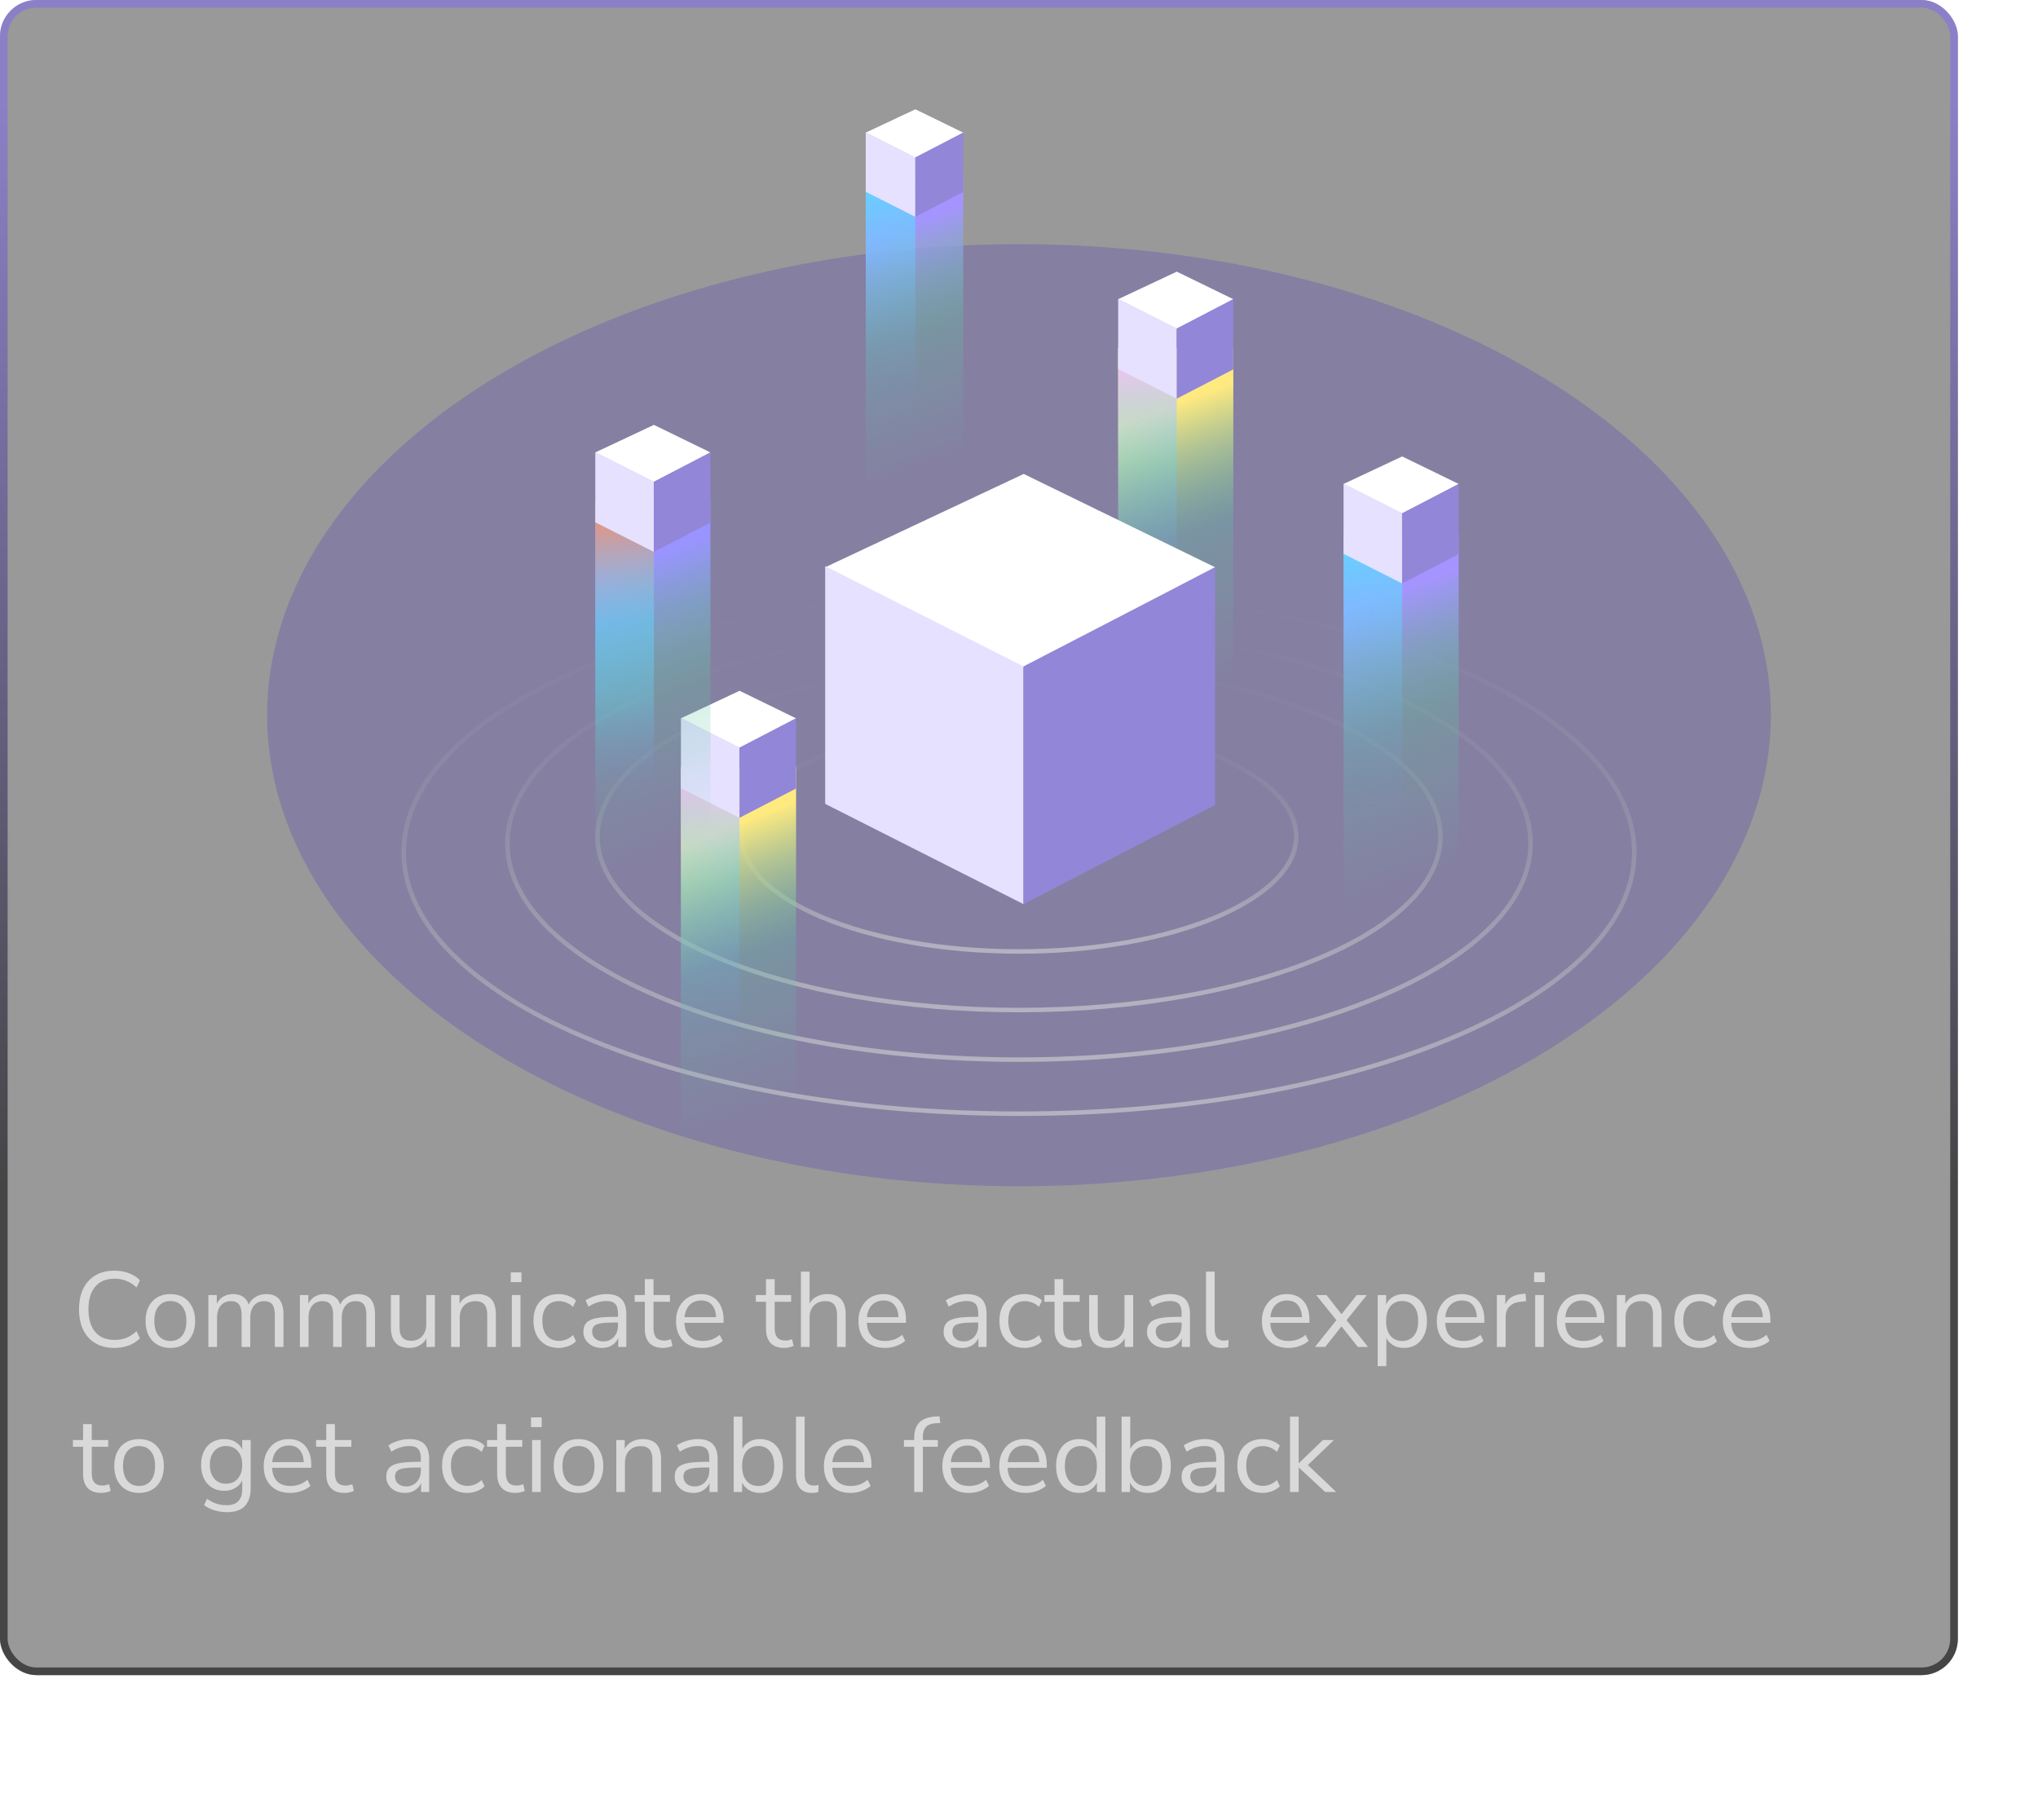 <svg width="534" height="477" viewBox="0 0 534 477" fill="none" xmlns="http://www.w3.org/2000/svg">
<g filter="url(#filter0_b_1726_13231)">
<rect width="513" height="439" rx="9.524" fill="black" fill-opacity="0.4"/>
<rect x="1" y="1" width="511" height="437" rx="8.524" stroke="url(#paint0_linear_1726_13231)" stroke-opacity="0.75" stroke-width="2"/>
</g>
<path d="M29.976 353.252C28.035 353.252 26.373 352.841 24.992 352.02C23.611 351.199 22.547 350.032 21.8 348.52C21.072 347.008 20.708 345.207 20.708 343.116C20.708 341.025 21.072 339.233 21.8 337.74C22.547 336.228 23.611 335.061 24.992 334.24C26.373 333.419 28.035 333.008 29.976 333.008C31.339 333.008 32.599 333.223 33.756 333.652C34.913 334.081 35.884 334.707 36.668 335.528L35.772 337.404C34.913 336.601 34.017 336.023 33.084 335.668C32.169 335.295 31.152 335.108 30.032 335.108C27.811 335.108 26.112 335.808 24.936 337.208C23.76 338.608 23.172 340.577 23.172 343.116C23.172 345.655 23.76 347.633 24.936 349.052C26.112 350.452 27.811 351.152 30.032 351.152C31.152 351.152 32.169 350.975 33.084 350.62C34.017 350.247 34.913 349.659 35.772 348.856L36.668 350.732C35.884 351.535 34.913 352.16 33.756 352.608C32.599 353.037 31.339 353.252 29.976 353.252ZM44.639 353.252C43.314 353.252 42.166 352.963 41.196 352.384C40.225 351.805 39.469 350.993 38.928 349.948C38.405 348.884 38.144 347.633 38.144 346.196C38.144 344.759 38.405 343.517 38.928 342.472C39.469 341.408 40.225 340.587 41.196 340.008C42.166 339.429 43.314 339.14 44.639 339.14C45.965 339.14 47.113 339.429 48.084 340.008C49.054 340.587 49.801 341.408 50.324 342.472C50.865 343.517 51.136 344.759 51.136 346.196C51.136 347.633 50.865 348.884 50.324 349.948C49.801 350.993 49.054 351.805 48.084 352.384C47.113 352.963 45.965 353.252 44.639 353.252ZM44.639 351.432C45.928 351.432 46.945 350.984 47.691 350.088C48.457 349.173 48.84 347.867 48.84 346.168C48.84 344.488 48.457 343.2 47.691 342.304C46.945 341.408 45.928 340.96 44.639 340.96C43.37 340.96 42.353 341.408 41.587 342.304C40.822 343.2 40.44 344.488 40.44 346.168C40.44 347.867 40.822 349.173 41.587 350.088C42.353 350.984 43.37 351.432 44.639 351.432ZM54.598 353V339.392H56.81V342.416H56.502C56.726 341.725 57.053 341.137 57.482 340.652C57.93 340.148 58.453 339.775 59.05 339.532C59.666 339.271 60.338 339.14 61.066 339.14C62.223 339.14 63.157 339.42 63.866 339.98C64.594 340.521 65.079 341.371 65.322 342.528H64.902C65.238 341.483 65.835 340.661 66.694 340.064C67.571 339.448 68.589 339.14 69.746 339.14C70.773 339.14 71.613 339.336 72.266 339.728C72.938 340.12 73.442 340.717 73.778 341.52C74.114 342.304 74.282 343.303 74.282 344.516V353H72.014V344.628C72.014 343.377 71.799 342.463 71.37 341.884C70.941 341.287 70.213 340.988 69.186 340.988C68.458 340.988 67.814 341.165 67.254 341.52C66.713 341.875 66.293 342.379 65.994 343.032C65.714 343.667 65.574 344.423 65.574 345.3V353H63.306V344.628C63.306 343.377 63.082 342.463 62.634 341.884C62.205 341.287 61.486 340.988 60.478 340.988C59.731 340.988 59.087 341.165 58.546 341.52C58.005 341.875 57.585 342.379 57.286 343.032C57.006 343.667 56.866 344.423 56.866 345.3V353H54.598ZM78.579 353V339.392H80.79V342.416H80.483C80.707 341.725 81.033 341.137 81.463 340.652C81.91 340.148 82.433 339.775 83.031 339.532C83.647 339.271 84.319 339.14 85.046 339.14C86.204 339.14 87.137 339.42 87.847 339.98C88.575 340.521 89.06 341.371 89.302 342.528H88.882C89.219 341.483 89.816 340.661 90.674 340.064C91.552 339.448 92.569 339.14 93.727 339.14C94.753 339.14 95.593 339.336 96.246 339.728C96.918 340.12 97.422 340.717 97.758 341.52C98.094 342.304 98.263 343.303 98.263 344.516V353H95.995V344.628C95.995 343.377 95.78 342.463 95.35 341.884C94.921 341.287 94.193 340.988 93.166 340.988C92.439 340.988 91.794 341.165 91.234 341.52C90.693 341.875 90.273 342.379 89.975 343.032C89.695 343.667 89.555 344.423 89.555 345.3V353H87.287V344.628C87.287 343.377 87.062 342.463 86.615 341.884C86.185 341.287 85.466 340.988 84.459 340.988C83.712 340.988 83.068 341.165 82.526 341.52C81.985 341.875 81.565 342.379 81.266 343.032C80.987 343.667 80.847 344.423 80.847 345.3V353H78.579ZM107.319 353.252C106.218 353.252 105.303 353.056 104.575 352.664C103.866 352.253 103.324 351.647 102.951 350.844C102.596 350.041 102.419 349.043 102.419 347.848V339.392H104.687V347.82C104.687 348.623 104.79 349.295 104.995 349.836C105.219 350.359 105.564 350.751 106.031 351.012C106.498 351.255 107.076 351.376 107.767 351.376C108.551 351.376 109.232 351.199 109.811 350.844C110.39 350.489 110.847 349.995 111.183 349.36C111.519 348.725 111.687 347.979 111.687 347.12V339.392H113.955V353H111.743V349.864H112.107C111.734 350.965 111.118 351.805 110.259 352.384C109.419 352.963 108.439 353.252 107.319 353.252ZM118.198 353V339.392H120.41V342.416H120.102C120.494 341.333 121.129 340.521 122.006 339.98C122.902 339.42 123.929 339.14 125.086 339.14C126.169 339.14 127.065 339.336 127.774 339.728C128.502 340.101 129.044 340.689 129.398 341.492C129.753 342.295 129.93 343.303 129.93 344.516V353H127.662V344.656C127.662 343.816 127.55 343.125 127.326 342.584C127.121 342.043 126.785 341.641 126.318 341.38C125.87 341.119 125.282 340.988 124.554 340.988C123.733 340.988 123.014 341.165 122.398 341.52C121.782 341.875 121.306 342.369 120.97 343.004C120.634 343.639 120.466 344.385 120.466 345.244V353H118.198ZM133.832 336.004V333.456H136.632V336.004H133.832ZM134.112 353V339.392H136.38V353H134.112ZM146.388 353.252C145.026 353.252 143.85 352.953 142.86 352.356C141.871 351.759 141.106 350.928 140.564 349.864C140.042 348.781 139.78 347.531 139.78 346.112C139.78 344.675 140.042 343.433 140.564 342.388C141.106 341.343 141.871 340.54 142.86 339.98C143.85 339.42 145.026 339.14 146.388 339.14C147.228 339.14 148.059 339.289 148.88 339.588C149.702 339.887 150.383 340.307 150.924 340.848L150.14 342.5C149.599 341.977 149.002 341.595 148.348 341.352C147.714 341.109 147.107 340.988 146.528 340.988C145.11 340.988 144.018 341.436 143.252 342.332C142.487 343.209 142.104 344.479 142.104 346.14C142.104 347.764 142.487 349.052 143.252 350.004C144.018 350.937 145.11 351.404 146.528 351.404C147.107 351.404 147.714 351.283 148.348 351.04C149.002 350.797 149.599 350.405 150.14 349.864L150.924 351.516C150.383 352.057 149.692 352.487 148.852 352.804C148.031 353.103 147.21 353.252 146.388 353.252ZM157.756 353.252C156.822 353.252 155.982 353.075 155.236 352.72C154.508 352.347 153.929 351.843 153.5 351.208C153.07 350.573 152.856 349.864 152.856 349.08C152.856 348.072 153.108 347.279 153.612 346.7C154.134 346.121 154.984 345.711 156.16 345.468C157.354 345.225 158.978 345.104 161.032 345.104H162.292V346.588H161.06C159.921 346.588 158.969 346.625 158.204 346.7C157.438 346.775 156.832 346.905 156.384 347.092C155.936 347.279 155.618 347.521 155.432 347.82C155.245 348.119 155.152 348.492 155.152 348.94C155.152 349.705 155.413 350.331 155.936 350.816C156.477 351.301 157.205 351.544 158.12 351.544C158.866 351.544 159.52 351.367 160.08 351.012C160.658 350.657 161.106 350.172 161.424 349.556C161.76 348.94 161.928 348.231 161.928 347.428V344.236C161.928 343.079 161.694 342.248 161.228 341.744C160.761 341.221 159.996 340.96 158.932 340.96C158.11 340.96 157.317 341.081 156.552 341.324C155.786 341.548 155.002 341.921 154.2 342.444L153.416 340.792C153.901 340.456 154.452 340.167 155.068 339.924C155.684 339.663 156.328 339.467 157 339.336C157.672 339.205 158.316 339.14 158.932 339.14C160.108 339.14 161.078 339.336 161.844 339.728C162.609 340.101 163.178 340.68 163.552 341.464C163.925 342.229 164.112 343.219 164.112 344.432V353H161.984V349.836H162.236C162.086 350.545 161.797 351.152 161.368 351.656C160.957 352.16 160.444 352.552 159.828 352.832C159.212 353.112 158.521 353.252 157.756 353.252ZM173.779 353.252C172.174 353.252 170.97 352.823 170.167 351.964C169.365 351.105 168.963 349.883 168.963 348.296V341.156H166.303V339.392H168.963V335.22H171.231V339.392H175.543V341.156H171.231V348.072C171.231 349.136 171.455 349.948 171.903 350.508C172.351 351.049 173.079 351.32 174.087 351.32C174.386 351.32 174.685 351.283 174.983 351.208C175.282 351.133 175.553 351.059 175.795 350.984L176.187 352.72C175.945 352.851 175.59 352.972 175.123 353.084C174.657 353.196 174.209 353.252 173.779 353.252ZM184.104 353.252C182.666 353.252 181.425 352.972 180.38 352.412C179.353 351.833 178.55 351.021 177.972 349.976C177.412 348.931 177.132 347.68 177.132 346.224C177.132 344.805 177.412 343.573 177.972 342.528C178.532 341.464 179.297 340.633 180.268 340.036C181.257 339.439 182.396 339.14 183.684 339.14C184.916 339.14 185.97 339.411 186.848 339.952C187.725 340.493 188.397 341.259 188.864 342.248C189.349 343.237 189.592 344.423 189.592 345.804V346.672H178.868V345.188H188.08L187.632 345.552C187.632 344.059 187.296 342.901 186.624 342.08C185.97 341.24 185.009 340.82 183.74 340.82C182.788 340.82 181.976 341.044 181.304 341.492C180.65 341.921 180.156 342.528 179.82 343.312C179.484 344.077 179.316 344.973 179.316 346V346.168C179.316 347.307 179.493 348.268 179.848 349.052C180.221 349.836 180.772 350.433 181.5 350.844C182.228 351.236 183.096 351.432 184.104 351.432C184.906 351.432 185.681 351.311 186.428 351.068C187.193 350.807 187.912 350.387 188.584 349.808L189.368 351.404C188.752 351.964 187.968 352.412 187.016 352.748C186.064 353.084 185.093 353.252 184.104 353.252ZM205.526 353.252C203.92 353.252 202.716 352.823 201.914 351.964C201.111 351.105 200.71 349.883 200.71 348.296V341.156H198.05V339.392H200.71V335.22H202.978V339.392H207.29V341.156H202.978V348.072C202.978 349.136 203.202 349.948 203.65 350.508C204.098 351.049 204.826 351.32 205.834 351.32C206.132 351.32 206.431 351.283 206.73 351.208C207.028 351.133 207.299 351.059 207.542 350.984L207.934 352.72C207.691 352.851 207.336 352.972 206.87 353.084C206.403 353.196 205.955 353.252 205.526 353.252ZM209.855 353V333.26H212.123V342.416H211.759C212.151 341.333 212.785 340.521 213.663 339.98C214.559 339.42 215.585 339.14 216.743 339.14C217.825 339.14 218.721 339.336 219.431 339.728C220.159 340.12 220.7 340.717 221.055 341.52C221.409 342.304 221.587 343.303 221.587 344.516V353H219.319V344.656C219.319 343.816 219.207 343.125 218.983 342.584C218.777 342.043 218.441 341.641 217.975 341.38C217.527 341.119 216.939 340.988 216.211 340.988C215.389 340.988 214.671 341.165 214.055 341.52C213.439 341.875 212.963 342.369 212.627 343.004C212.291 343.639 212.123 344.385 212.123 345.244V353H209.855ZM231.901 353.252C230.463 353.252 229.222 352.972 228.177 352.412C227.15 351.833 226.347 351.021 225.769 349.976C225.209 348.931 224.929 347.68 224.929 346.224C224.929 344.805 225.209 343.573 225.769 342.528C226.329 341.464 227.094 340.633 228.065 340.036C229.054 339.439 230.193 339.14 231.481 339.14C232.713 339.14 233.767 339.411 234.645 339.952C235.522 340.493 236.194 341.259 236.661 342.248C237.146 343.237 237.389 344.423 237.389 345.804V346.672H226.665V345.188H235.877L235.429 345.552C235.429 344.059 235.093 342.901 234.421 342.08C233.767 341.24 232.806 340.82 231.537 340.82C230.585 340.82 229.773 341.044 229.101 341.492C228.447 341.921 227.953 342.528 227.617 343.312C227.281 344.077 227.113 344.973 227.113 346V346.168C227.113 347.307 227.29 348.268 227.645 349.052C228.018 349.836 228.569 350.433 229.297 350.844C230.025 351.236 230.893 351.432 231.901 351.432C232.703 351.432 233.478 351.311 234.225 351.068C234.99 350.807 235.709 350.387 236.381 349.808L237.165 351.404C236.549 351.964 235.765 352.412 234.813 352.748C233.861 353.084 232.89 353.252 231.901 353.252ZM252.146 353.252C251.213 353.252 250.373 353.075 249.626 352.72C248.898 352.347 248.32 351.843 247.89 351.208C247.461 350.573 247.246 349.864 247.246 349.08C247.246 348.072 247.498 347.279 248.002 346.7C248.525 346.121 249.374 345.711 250.55 345.468C251.745 345.225 253.369 345.104 255.422 345.104H256.682V346.588H255.45C254.312 346.588 253.36 346.625 252.594 346.7C251.829 346.775 251.222 346.905 250.774 347.092C250.326 347.279 250.009 347.521 249.822 347.82C249.636 348.119 249.542 348.492 249.542 348.94C249.542 349.705 249.804 350.331 250.326 350.816C250.868 351.301 251.596 351.544 252.51 351.544C253.257 351.544 253.91 351.367 254.47 351.012C255.049 350.657 255.497 350.172 255.814 349.556C256.15 348.94 256.318 348.231 256.318 347.428V344.236C256.318 343.079 256.085 342.248 255.618 341.744C255.152 341.221 254.386 340.96 253.322 340.96C252.501 340.96 251.708 341.081 250.942 341.324C250.177 341.548 249.393 341.921 248.59 342.444L247.806 340.792C248.292 340.456 248.842 340.167 249.458 339.924C250.074 339.663 250.718 339.467 251.39 339.336C252.062 339.205 252.706 339.14 253.322 339.14C254.498 339.14 255.469 339.336 256.234 339.728C257 340.101 257.569 340.68 257.942 341.464C258.316 342.229 258.502 343.219 258.502 344.432V353H256.374V349.836H256.626C256.477 350.545 256.188 351.152 255.758 351.656C255.348 352.16 254.834 352.552 254.218 352.832C253.602 353.112 252.912 353.252 252.146 353.252ZM268.478 353.252C267.115 353.252 265.939 352.953 264.95 352.356C263.961 351.759 263.195 350.928 262.654 349.864C262.131 348.781 261.87 347.531 261.87 346.112C261.87 344.675 262.131 343.433 262.654 342.388C263.195 341.343 263.961 340.54 264.95 339.98C265.939 339.42 267.115 339.14 268.478 339.14C269.318 339.14 270.149 339.289 270.97 339.588C271.791 339.887 272.473 340.307 273.014 340.848L272.23 342.5C271.689 341.977 271.091 341.595 270.438 341.352C269.803 341.109 269.197 340.988 268.618 340.988C267.199 340.988 266.107 341.436 265.342 342.332C264.577 343.209 264.194 344.479 264.194 346.14C264.194 347.764 264.577 349.052 265.342 350.004C266.107 350.937 267.199 351.404 268.618 351.404C269.197 351.404 269.803 351.283 270.438 351.04C271.091 350.797 271.689 350.405 272.23 349.864L273.014 351.516C272.473 352.057 271.782 352.487 270.942 352.804C270.121 353.103 269.299 353.252 268.478 353.252ZM281.131 353.252C279.526 353.252 278.322 352.823 277.519 351.964C276.716 351.105 276.315 349.883 276.315 348.296V341.156H273.655V339.392H276.315V335.22H278.583V339.392H282.895V341.156H278.583V348.072C278.583 349.136 278.807 349.948 279.255 350.508C279.703 351.049 280.431 351.32 281.439 351.32C281.738 351.32 282.036 351.283 282.335 351.208C282.634 351.133 282.904 351.059 283.147 350.984L283.539 352.72C283.296 352.851 282.942 352.972 282.475 353.084C282.008 353.196 281.56 353.252 281.131 353.252ZM290.276 353.252C289.175 353.252 288.26 353.056 287.532 352.664C286.823 352.253 286.281 351.647 285.908 350.844C285.553 350.041 285.376 349.043 285.376 347.848V339.392H287.644V347.82C287.644 348.623 287.747 349.295 287.952 349.836C288.176 350.359 288.521 350.751 288.988 351.012C289.455 351.255 290.033 351.376 290.724 351.376C291.508 351.376 292.189 351.199 292.768 350.844C293.347 350.489 293.804 349.995 294.14 349.36C294.476 348.725 294.644 347.979 294.644 347.12V339.392H296.912V353H294.7V349.864H295.064C294.691 350.965 294.075 351.805 293.216 352.384C292.376 352.963 291.396 353.252 290.276 353.252ZM305.439 353.252C304.506 353.252 303.666 353.075 302.919 352.72C302.191 352.347 301.613 351.843 301.183 351.208C300.754 350.573 300.539 349.864 300.539 349.08C300.539 348.072 300.791 347.279 301.295 346.7C301.818 346.121 302.667 345.711 303.843 345.468C305.038 345.225 306.662 345.104 308.715 345.104H309.975V346.588H308.743C307.605 346.588 306.653 346.625 305.887 346.7C305.122 346.775 304.515 346.905 304.067 347.092C303.619 347.279 303.302 347.521 303.115 347.82C302.929 348.119 302.835 348.492 302.835 348.94C302.835 349.705 303.097 350.331 303.619 350.816C304.161 351.301 304.889 351.544 305.803 351.544C306.55 351.544 307.203 351.367 307.763 351.012C308.342 350.657 308.79 350.172 309.107 349.556C309.443 348.94 309.611 348.231 309.611 347.428V344.236C309.611 343.079 309.378 342.248 308.911 341.744C308.445 341.221 307.679 340.96 306.615 340.96C305.794 340.96 305.001 341.081 304.235 341.324C303.47 341.548 302.686 341.921 301.883 342.444L301.099 340.792C301.585 340.456 302.135 340.167 302.751 339.924C303.367 339.663 304.011 339.467 304.683 339.336C305.355 339.205 305.999 339.14 306.615 339.14C307.791 339.14 308.762 339.336 309.527 339.728C310.293 340.101 310.862 340.68 311.235 341.464C311.609 342.229 311.795 343.219 311.795 344.432V353H309.667V349.836H309.919C309.77 350.545 309.481 351.152 309.051 351.656C308.641 352.16 308.127 352.552 307.511 352.832C306.895 353.112 306.205 353.252 305.439 353.252ZM320.175 353.252C318.794 353.252 317.748 352.841 317.039 352.02C316.348 351.199 316.003 350.023 316.003 348.492V333.26H318.271V348.324C318.271 348.977 318.355 349.528 318.523 349.976C318.71 350.424 318.98 350.76 319.335 350.984C319.69 351.208 320.128 351.32 320.651 351.32C320.875 351.32 321.09 351.311 321.295 351.292C321.519 351.255 321.724 351.208 321.911 351.152L321.855 353.056C321.556 353.112 321.267 353.159 320.987 353.196C320.726 353.233 320.455 353.252 320.175 353.252ZM337.612 353.252C336.174 353.252 334.933 352.972 333.888 352.412C332.861 351.833 332.058 351.021 331.48 349.976C330.92 348.931 330.64 347.68 330.64 346.224C330.64 344.805 330.92 343.573 331.48 342.528C332.04 341.464 332.805 340.633 333.776 340.036C334.765 339.439 335.904 339.14 337.192 339.14C338.424 339.14 339.478 339.411 340.356 339.952C341.233 340.493 341.905 341.259 342.372 342.248C342.857 343.237 343.1 344.423 343.1 345.804V346.672H332.376V345.188H341.588L341.14 345.552C341.14 344.059 340.804 342.901 340.132 342.08C339.478 341.24 338.517 340.82 337.248 340.82C336.296 340.82 335.484 341.044 334.812 341.492C334.158 341.921 333.664 342.528 333.328 343.312C332.992 344.077 332.824 344.973 332.824 346V346.168C332.824 347.307 333.001 348.268 333.356 349.052C333.729 349.836 334.28 350.433 335.008 350.844C335.736 351.236 336.604 351.432 337.612 351.432C338.414 351.432 339.189 351.311 339.936 351.068C340.701 350.807 341.42 350.387 342.092 349.808L342.876 351.404C342.26 351.964 341.476 352.412 340.524 352.748C339.572 353.084 338.601 353.252 337.612 353.252ZM344.537 353L350.641 345.384V346.56L344.873 339.392H347.561L351.901 344.908H351.117L355.485 339.392H358.145L352.405 346.504V345.468L358.481 353H355.793L351.089 347.092H351.901L347.225 353H344.537ZM360.983 358.04V339.392H363.195V342.612H362.915C363.214 341.548 363.802 340.708 364.679 340.092C365.575 339.457 366.639 339.14 367.871 339.14C369.085 339.14 370.139 339.429 371.035 340.008C371.95 340.568 372.65 341.38 373.135 342.444C373.639 343.489 373.891 344.74 373.891 346.196C373.891 347.633 373.639 348.884 373.135 349.948C372.65 350.993 371.959 351.805 371.063 352.384C370.167 352.963 369.103 353.252 367.871 353.252C366.639 353.252 365.585 352.944 364.707 352.328C363.83 351.693 363.233 350.853 362.915 349.808H363.251V358.04H360.983ZM367.395 351.432C368.683 351.432 369.701 350.984 370.447 350.088C371.213 349.173 371.595 347.876 371.595 346.196C371.595 344.497 371.213 343.2 370.447 342.304C369.701 341.408 368.683 340.96 367.395 340.96C366.126 340.96 365.109 341.408 364.343 342.304C363.578 343.2 363.195 344.497 363.195 346.196C363.195 347.876 363.578 349.173 364.343 350.088C365.109 350.984 366.126 351.432 367.395 351.432ZM383.44 353.252C382.002 353.252 380.761 352.972 379.716 352.412C378.689 351.833 377.886 351.021 377.308 349.976C376.748 348.931 376.468 347.68 376.468 346.224C376.468 344.805 376.748 343.573 377.308 342.528C377.868 341.464 378.633 340.633 379.604 340.036C380.593 339.439 381.732 339.14 383.02 339.14C384.252 339.14 385.306 339.411 386.184 339.952C387.061 340.493 387.733 341.259 388.2 342.248C388.685 343.237 388.928 344.423 388.928 345.804V346.672H378.204V345.188H387.416L386.968 345.552C386.968 344.059 386.632 342.901 385.96 342.08C385.306 341.24 384.345 340.82 383.076 340.82C382.124 340.82 381.312 341.044 380.64 341.492C379.986 341.921 379.492 342.528 379.156 343.312C378.82 344.077 378.652 344.973 378.652 346V346.168C378.652 347.307 378.829 348.268 379.184 349.052C379.557 349.836 380.108 350.433 380.836 350.844C381.564 351.236 382.432 351.432 383.44 351.432C384.242 351.432 385.017 351.311 385.764 351.068C386.529 350.807 387.248 350.387 387.92 349.808L388.704 351.404C388.088 351.964 387.304 352.412 386.352 352.748C385.4 353.084 384.429 353.252 383.44 353.252ZM392.21 353V339.392H394.422V342.612H394.142C394.459 341.511 395.01 340.68 395.794 340.12C396.578 339.541 397.614 339.205 398.902 339.112L399.714 339.028L399.882 340.988L398.454 341.156C397.185 341.268 396.205 341.679 395.514 342.388C394.842 343.079 394.506 344.031 394.506 345.244V353H392.21ZM401.965 336.004V333.456H404.765V336.004H401.965ZM402.245 353V339.392H404.513V353H402.245ZM414.885 353.252C413.448 353.252 412.206 352.972 411.161 352.412C410.134 351.833 409.332 351.021 408.753 349.976C408.193 348.931 407.913 347.68 407.913 346.224C407.913 344.805 408.193 343.573 408.753 342.528C409.313 341.464 410.078 340.633 411.049 340.036C412.038 339.439 413.177 339.14 414.465 339.14C415.697 339.14 416.752 339.411 417.629 339.952C418.506 340.493 419.178 341.259 419.645 342.248C420.13 343.237 420.373 344.423 420.373 345.804V346.672H409.649V345.188H418.861L418.413 345.552C418.413 344.059 418.077 342.901 417.405 342.08C416.752 341.24 415.79 340.82 414.521 340.82C413.569 340.82 412.757 341.044 412.085 341.492C411.432 341.921 410.937 342.528 410.601 343.312C410.265 344.077 410.097 344.973 410.097 346V346.168C410.097 347.307 410.274 348.268 410.629 349.052C411.002 349.836 411.553 350.433 412.281 350.844C413.009 351.236 413.877 351.432 414.885 351.432C415.688 351.432 416.462 351.311 417.209 351.068C417.974 350.807 418.693 350.387 419.365 349.808L420.149 351.404C419.533 351.964 418.749 352.412 417.797 352.748C416.845 353.084 415.874 353.252 414.885 353.252ZM423.655 353V339.392H425.867V342.416H425.559C425.951 341.333 426.586 340.521 427.463 339.98C428.359 339.42 429.386 339.14 430.543 339.14C431.626 339.14 432.522 339.336 433.231 339.728C433.959 340.101 434.501 340.689 434.855 341.492C435.21 342.295 435.387 343.303 435.387 344.516V353H433.119V344.656C433.119 343.816 433.007 343.125 432.783 342.584C432.578 342.043 432.242 341.641 431.775 341.38C431.327 341.119 430.739 340.988 430.011 340.988C429.19 340.988 428.471 341.165 427.855 341.52C427.239 341.875 426.763 342.369 426.427 343.004C426.091 343.639 425.923 344.385 425.923 345.244V353H423.655ZM445.337 353.252C443.975 353.252 442.799 352.953 441.809 352.356C440.82 351.759 440.055 350.928 439.513 349.864C438.991 348.781 438.729 347.531 438.729 346.112C438.729 344.675 438.991 343.433 439.513 342.388C440.055 341.343 440.82 340.54 441.809 339.98C442.799 339.42 443.975 339.14 445.337 339.14C446.177 339.14 447.008 339.289 447.829 339.588C448.651 339.887 449.332 340.307 449.873 340.848L449.089 342.5C448.548 341.977 447.951 341.595 447.297 341.352C446.663 341.109 446.056 340.988 445.477 340.988C444.059 340.988 442.967 341.436 442.201 342.332C441.436 343.209 441.053 344.479 441.053 346.14C441.053 347.764 441.436 349.052 442.201 350.004C442.967 350.937 444.059 351.404 445.477 351.404C446.056 351.404 446.663 351.283 447.297 351.04C447.951 350.797 448.548 350.405 449.089 349.864L449.873 351.516C449.332 352.057 448.641 352.487 447.801 352.804C446.98 353.103 446.159 353.252 445.337 353.252ZM458.389 353.252C456.952 353.252 455.71 352.972 454.665 352.412C453.638 351.833 452.836 351.021 452.257 349.976C451.697 348.931 451.417 347.68 451.417 346.224C451.417 344.805 451.697 343.573 452.257 342.528C452.817 341.464 453.582 340.633 454.553 340.036C455.542 339.439 456.681 339.14 457.969 339.14C459.201 339.14 460.256 339.411 461.133 339.952C462.01 340.493 462.682 341.259 463.149 342.248C463.634 343.237 463.877 344.423 463.877 345.804V346.672H453.153V345.188H462.365L461.917 345.552C461.917 344.059 461.581 342.901 460.909 342.08C460.256 341.24 459.294 340.82 458.025 340.82C457.073 340.82 456.261 341.044 455.589 341.492C454.936 341.921 454.441 342.528 454.105 343.312C453.769 344.077 453.601 344.973 453.601 346V346.168C453.601 347.307 453.778 348.268 454.133 349.052C454.506 349.836 455.057 350.433 455.785 350.844C456.513 351.236 457.381 351.432 458.389 351.432C459.192 351.432 459.966 351.311 460.713 351.068C461.478 350.807 462.197 350.387 462.869 349.808L463.653 351.404C463.037 351.964 462.253 352.412 461.301 352.748C460.349 353.084 459.378 353.252 458.389 353.252ZM26.588 391.252C24.983 391.252 23.779 390.823 22.976 389.964C22.173 389.105 21.772 387.883 21.772 386.296V379.156H19.112V377.392H21.772V373.22H24.04V377.392H28.352V379.156H24.04V386.072C24.04 387.136 24.264 387.948 24.712 388.508C25.16 389.049 25.888 389.32 26.896 389.32C27.195 389.32 27.493 389.283 27.792 389.208C28.091 389.133 28.361 389.059 28.604 388.984L28.996 390.72C28.753 390.851 28.399 390.972 27.932 391.084C27.465 391.196 27.017 391.252 26.588 391.252ZM36.436 391.252C35.111 391.252 33.963 390.963 32.992 390.384C32.022 389.805 31.266 388.993 30.724 387.948C30.202 386.884 29.94 385.633 29.94 384.196C29.94 382.759 30.202 381.517 30.724 380.472C31.266 379.408 32.022 378.587 32.992 378.008C33.963 377.429 35.111 377.14 36.436 377.14C37.762 377.14 38.91 377.429 39.88 378.008C40.851 378.587 41.598 379.408 42.12 380.472C42.662 381.517 42.932 382.759 42.932 384.196C42.932 385.633 42.662 386.884 42.12 387.948C41.598 388.993 40.851 389.805 39.88 390.384C38.91 390.963 37.762 391.252 36.436 391.252ZM36.436 389.432C37.724 389.432 38.742 388.984 39.488 388.088C40.254 387.173 40.636 385.867 40.636 384.168C40.636 382.488 40.254 381.2 39.488 380.304C38.742 379.408 37.724 378.96 36.436 378.96C35.167 378.96 34.15 379.408 33.384 380.304C32.619 381.2 32.236 382.488 32.236 384.168C32.236 385.867 32.619 387.173 33.384 388.088C34.15 388.984 35.167 389.432 36.436 389.432ZM59.55 396.292C58.374 396.292 57.264 396.133 56.218 395.816C55.192 395.517 54.277 395.06 53.474 394.444L54.23 392.792C54.79 393.184 55.341 393.501 55.882 393.744C56.442 394.005 57.012 394.192 57.59 394.304C58.188 394.416 58.804 394.472 59.438 394.472C60.764 394.472 61.762 394.117 62.434 393.408C63.125 392.699 63.47 391.672 63.47 390.328V387.164H63.75C63.47 388.247 62.873 389.105 61.958 389.74C61.062 390.375 60.008 390.692 58.794 390.692C57.544 390.692 56.461 390.412 55.546 389.852C54.632 389.273 53.922 388.471 53.418 387.444C52.933 386.417 52.69 385.232 52.69 383.888C52.69 382.544 52.933 381.368 53.418 380.36C53.922 379.333 54.632 378.54 55.546 377.98C56.461 377.42 57.544 377.14 58.794 377.14C60.026 377.14 61.09 377.457 61.986 378.092C62.882 378.708 63.461 379.548 63.722 380.612H63.47V377.392H65.682V390.02C65.682 391.401 65.449 392.559 64.982 393.492C64.534 394.425 63.853 395.125 62.938 395.592C62.024 396.059 60.894 396.292 59.55 396.292ZM59.214 388.844C60.521 388.844 61.557 388.396 62.322 387.5C63.088 386.604 63.47 385.4 63.47 383.888C63.47 382.376 63.088 381.181 62.322 380.304C61.557 379.408 60.521 378.96 59.214 378.96C57.926 378.96 56.9 379.408 56.134 380.304C55.369 381.181 54.986 382.376 54.986 383.888C54.986 385.4 55.369 386.604 56.134 387.5C56.9 388.396 57.926 388.844 59.214 388.844ZM76.069 391.252C74.631 391.252 73.39 390.972 72.345 390.412C71.318 389.833 70.515 389.021 69.937 387.976C69.377 386.931 69.097 385.68 69.097 384.224C69.097 382.805 69.377 381.573 69.937 380.528C70.497 379.464 71.262 378.633 72.233 378.036C73.222 377.439 74.361 377.14 75.649 377.14C76.881 377.14 77.935 377.411 78.813 377.952C79.69 378.493 80.362 379.259 80.829 380.248C81.314 381.237 81.557 382.423 81.557 383.804V384.672H70.833V383.188H80.045L79.597 383.552C79.597 382.059 79.261 380.901 78.589 380.08C77.935 379.24 76.974 378.82 75.705 378.82C74.753 378.82 73.941 379.044 73.269 379.492C72.615 379.921 72.121 380.528 71.785 381.312C71.449 382.077 71.281 382.973 71.281 384V384.168C71.281 385.307 71.458 386.268 71.813 387.052C72.186 387.836 72.737 388.433 73.465 388.844C74.193 389.236 75.061 389.432 76.069 389.432C76.871 389.432 77.646 389.311 78.393 389.068C79.158 388.807 79.877 388.387 80.549 387.808L81.333 389.404C80.717 389.964 79.933 390.412 78.981 390.748C78.029 391.084 77.058 391.252 76.069 391.252ZM90.299 391.252C88.694 391.252 87.49 390.823 86.687 389.964C85.884 389.105 85.483 387.883 85.483 386.296V379.156H82.823V377.392H85.483V373.22H87.751V377.392H92.063V379.156H87.751V386.072C87.751 387.136 87.975 387.948 88.423 388.508C88.871 389.049 89.599 389.32 90.607 389.32C90.906 389.32 91.204 389.283 91.503 389.208C91.802 389.133 92.072 389.059 92.315 388.984L92.707 390.72C92.464 390.851 92.11 390.972 91.643 391.084C91.176 391.196 90.728 391.252 90.299 391.252ZM106.103 391.252C105.17 391.252 104.33 391.075 103.583 390.72C102.855 390.347 102.277 389.843 101.847 389.208C101.418 388.573 101.203 387.864 101.203 387.08C101.203 386.072 101.455 385.279 101.959 384.7C102.482 384.121 103.331 383.711 104.507 383.468C105.702 383.225 107.326 383.104 109.379 383.104H110.639V384.588H109.407C108.269 384.588 107.317 384.625 106.551 384.7C105.786 384.775 105.179 384.905 104.731 385.092C104.283 385.279 103.966 385.521 103.779 385.82C103.593 386.119 103.499 386.492 103.499 386.94C103.499 387.705 103.761 388.331 104.283 388.816C104.825 389.301 105.553 389.544 106.467 389.544C107.214 389.544 107.867 389.367 108.427 389.012C109.006 388.657 109.454 388.172 109.771 387.556C110.107 386.94 110.275 386.231 110.275 385.428V382.236C110.275 381.079 110.042 380.248 109.575 379.744C109.109 379.221 108.343 378.96 107.279 378.96C106.458 378.96 105.665 379.081 104.899 379.324C104.134 379.548 103.35 379.921 102.547 380.444L101.763 378.792C102.249 378.456 102.799 378.167 103.415 377.924C104.031 377.663 104.675 377.467 105.347 377.336C106.019 377.205 106.663 377.14 107.279 377.14C108.455 377.14 109.426 377.336 110.191 377.728C110.957 378.101 111.526 378.68 111.899 379.464C112.273 380.229 112.459 381.219 112.459 382.432V391H110.331V387.836H110.583C110.434 388.545 110.145 389.152 109.715 389.656C109.305 390.16 108.791 390.552 108.175 390.832C107.559 391.112 106.869 391.252 106.103 391.252ZM122.435 391.252C121.072 391.252 119.896 390.953 118.907 390.356C117.918 389.759 117.152 388.928 116.611 387.864C116.088 386.781 115.827 385.531 115.827 384.112C115.827 382.675 116.088 381.433 116.611 380.388C117.152 379.343 117.918 378.54 118.907 377.98C119.896 377.42 121.072 377.14 122.435 377.14C123.275 377.14 124.106 377.289 124.927 377.588C125.748 377.887 126.43 378.307 126.971 378.848L126.187 380.5C125.646 379.977 125.048 379.595 124.395 379.352C123.76 379.109 123.154 378.988 122.575 378.988C121.156 378.988 120.064 379.436 119.299 380.332C118.534 381.209 118.151 382.479 118.151 384.14C118.151 385.764 118.534 387.052 119.299 388.004C120.064 388.937 121.156 389.404 122.575 389.404C123.154 389.404 123.76 389.283 124.395 389.04C125.048 388.797 125.646 388.405 126.187 387.864L126.971 389.516C126.43 390.057 125.739 390.487 124.899 390.804C124.078 391.103 123.256 391.252 122.435 391.252ZM135.088 391.252C133.483 391.252 132.279 390.823 131.476 389.964C130.673 389.105 130.272 387.883 130.272 386.296V379.156H127.612V377.392H130.272V373.22H132.54V377.392H136.852V379.156H132.54V386.072C132.54 387.136 132.764 387.948 133.212 388.508C133.66 389.049 134.388 389.32 135.396 389.32C135.695 389.32 135.993 389.283 136.292 389.208C136.591 389.133 136.861 389.059 137.104 388.984L137.496 390.72C137.253 390.851 136.899 390.972 136.432 391.084C135.965 391.196 135.517 391.252 135.088 391.252ZM139.137 374.004V371.456H141.937V374.004H139.137ZM139.417 391V377.392H141.685V391H139.417ZM151.581 391.252C150.256 391.252 149.108 390.963 148.137 390.384C147.166 389.805 146.41 388.993 145.869 387.948C145.346 386.884 145.085 385.633 145.085 384.196C145.085 382.759 145.346 381.517 145.869 380.472C146.41 379.408 147.166 378.587 148.137 378.008C149.108 377.429 150.256 377.14 151.581 377.14C152.906 377.14 154.054 377.429 155.025 378.008C155.996 378.587 156.742 379.408 157.265 380.472C157.806 381.517 158.077 382.759 158.077 384.196C158.077 385.633 157.806 386.884 157.265 387.948C156.742 388.993 155.996 389.805 155.025 390.384C154.054 390.963 152.906 391.252 151.581 391.252ZM151.581 389.432C152.869 389.432 153.886 388.984 154.633 388.088C155.398 387.173 155.781 385.867 155.781 384.168C155.781 382.488 155.398 381.2 154.633 380.304C153.886 379.408 152.869 378.96 151.581 378.96C150.312 378.96 149.294 379.408 148.529 380.304C147.764 381.2 147.381 382.488 147.381 384.168C147.381 385.867 147.764 387.173 148.529 388.088C149.294 388.984 150.312 389.432 151.581 389.432ZM161.483 391V377.392H163.695V380.416H163.387C163.779 379.333 164.414 378.521 165.291 377.98C166.187 377.42 167.214 377.14 168.371 377.14C169.454 377.14 170.35 377.336 171.059 377.728C171.787 378.101 172.329 378.689 172.683 379.492C173.038 380.295 173.215 381.303 173.215 382.516V391H170.947V382.656C170.947 381.816 170.835 381.125 170.611 380.584C170.406 380.043 170.07 379.641 169.603 379.38C169.155 379.119 168.567 378.988 167.839 378.988C167.018 378.988 166.299 379.165 165.683 379.52C165.067 379.875 164.591 380.369 164.255 381.004C163.919 381.639 163.751 382.385 163.751 383.244V391H161.483ZM181.682 391.252C180.748 391.252 179.908 391.075 179.162 390.72C178.434 390.347 177.855 389.843 177.426 389.208C176.996 388.573 176.782 387.864 176.782 387.08C176.782 386.072 177.034 385.279 177.538 384.7C178.06 384.121 178.91 383.711 180.086 383.468C181.28 383.225 182.904 383.104 184.958 383.104H186.218V384.588H184.986C183.847 384.588 182.895 384.625 182.13 384.7C181.364 384.775 180.758 384.905 180.31 385.092C179.862 385.279 179.544 385.521 179.358 385.82C179.171 386.119 179.078 386.492 179.078 386.94C179.078 387.705 179.339 388.331 179.862 388.816C180.403 389.301 181.131 389.544 182.046 389.544C182.792 389.544 183.446 389.367 184.006 389.012C184.584 388.657 185.032 388.172 185.35 387.556C185.686 386.94 185.854 386.231 185.854 385.428V382.236C185.854 381.079 185.62 380.248 185.154 379.744C184.687 379.221 183.922 378.96 182.858 378.96C182.036 378.96 181.243 379.081 180.478 379.324C179.712 379.548 178.928 379.921 178.126 380.444L177.342 378.792C177.827 378.456 178.378 378.167 178.994 377.924C179.61 377.663 180.254 377.467 180.926 377.336C181.598 377.205 182.242 377.14 182.858 377.14C184.034 377.14 185.004 377.336 185.77 377.728C186.535 378.101 187.104 378.68 187.478 379.464C187.851 380.229 188.038 381.219 188.038 382.432V391H185.91V387.836H186.162C186.012 388.545 185.723 389.152 185.294 389.656C184.883 390.16 184.37 390.552 183.754 390.832C183.138 391.112 182.447 391.252 181.682 391.252ZM199.133 391.252C197.901 391.252 196.837 390.935 195.941 390.3C195.064 389.665 194.476 388.816 194.177 387.752H194.457V391H192.245V371.26H194.513V380.556H194.177C194.495 379.511 195.092 378.68 195.969 378.064C196.847 377.448 197.901 377.14 199.133 377.14C200.365 377.14 201.429 377.429 202.325 378.008C203.221 378.568 203.912 379.38 204.397 380.444C204.901 381.489 205.153 382.74 205.153 384.196C205.153 385.633 204.901 386.884 204.397 387.948C203.912 388.993 203.212 389.805 202.297 390.384C201.401 390.963 200.347 391.252 199.133 391.252ZM198.657 389.432C199.945 389.432 200.963 388.984 201.709 388.088C202.475 387.173 202.857 385.876 202.857 384.196C202.857 382.497 202.475 381.2 201.709 380.304C200.963 379.408 199.945 378.96 198.657 378.96C197.388 378.96 196.371 379.408 195.605 380.304C194.84 381.2 194.457 382.497 194.457 384.196C194.457 385.876 194.84 387.173 195.605 388.088C196.371 388.984 197.388 389.432 198.657 389.432ZM212.741 391.252C211.36 391.252 210.315 390.841 209.605 390.02C208.915 389.199 208.569 388.023 208.569 386.492V371.26H210.837V386.324C210.837 386.977 210.921 387.528 211.089 387.976C211.276 388.424 211.547 388.76 211.901 388.984C212.256 389.208 212.695 389.32 213.217 389.32C213.441 389.32 213.656 389.311 213.861 389.292C214.085 389.255 214.291 389.208 214.477 389.152L214.421 391.056C214.123 391.112 213.833 391.159 213.553 391.196C213.292 391.233 213.021 391.252 212.741 391.252ZM222.85 391.252C221.413 391.252 220.171 390.972 219.126 390.412C218.099 389.833 217.297 389.021 216.718 387.976C216.158 386.931 215.878 385.68 215.878 384.224C215.878 382.805 216.158 381.573 216.718 380.528C217.278 379.464 218.043 378.633 219.014 378.036C220.003 377.439 221.142 377.14 222.43 377.14C223.662 377.14 224.717 377.411 225.594 377.952C226.471 378.493 227.143 379.259 227.61 380.248C228.095 381.237 228.338 382.423 228.338 383.804V384.672H217.614V383.188H226.826L226.378 383.552C226.378 382.059 226.042 380.901 225.37 380.08C224.717 379.24 223.755 378.82 222.486 378.82C221.534 378.82 220.722 379.044 220.05 379.492C219.397 379.921 218.902 380.528 218.566 381.312C218.23 382.077 218.062 382.973 218.062 384V384.168C218.062 385.307 218.239 386.268 218.594 387.052C218.967 387.836 219.518 388.433 220.246 388.844C220.974 389.236 221.842 389.432 222.85 389.432C223.653 389.432 224.427 389.311 225.174 389.068C225.939 388.807 226.658 388.387 227.33 387.808L228.114 389.404C227.498 389.964 226.714 390.412 225.762 390.748C224.81 391.084 223.839 391.252 222.85 391.252ZM239.54 391V379.156H236.852V377.392H240.156L239.54 377.98V376.916C239.54 375.105 239.988 373.733 240.884 372.8C241.798 371.867 243.198 371.344 245.084 371.232L246.176 371.176L246.372 372.912L245.084 372.996C244.318 373.052 243.693 373.22 243.208 373.5C242.722 373.78 242.368 374.181 242.144 374.704C241.92 375.227 241.808 375.871 241.808 376.636V377.812L241.472 377.392H245.728V379.156H241.808V391H239.54ZM253.885 391.252C252.448 391.252 251.206 390.972 250.161 390.412C249.134 389.833 248.332 389.021 247.753 387.976C247.193 386.931 246.913 385.68 246.913 384.224C246.913 382.805 247.193 381.573 247.753 380.528C248.313 379.464 249.078 378.633 250.049 378.036C251.038 377.439 252.177 377.14 253.465 377.14C254.697 377.14 255.752 377.411 256.629 377.952C257.506 378.493 258.178 379.259 258.645 380.248C259.13 381.237 259.373 382.423 259.373 383.804V384.672H248.649V383.188H257.861L257.413 383.552C257.413 382.059 257.077 380.901 256.405 380.08C255.752 379.24 254.79 378.82 253.521 378.82C252.569 378.82 251.757 379.044 251.085 379.492C250.432 379.921 249.937 380.528 249.601 381.312C249.265 382.077 249.097 382.973 249.097 384V384.168C249.097 385.307 249.274 386.268 249.629 387.052C250.002 387.836 250.553 388.433 251.281 388.844C252.009 389.236 252.877 389.432 253.885 389.432C254.688 389.432 255.462 389.311 256.209 389.068C256.974 388.807 257.693 388.387 258.365 387.808L259.149 389.404C258.533 389.964 257.749 390.412 256.797 390.748C255.845 391.084 254.874 391.252 253.885 391.252ZM268.787 391.252C267.35 391.252 266.109 390.972 265.063 390.412C264.037 389.833 263.234 389.021 262.655 387.976C262.095 386.931 261.815 385.68 261.815 384.224C261.815 382.805 262.095 381.573 262.655 380.528C263.215 379.464 263.981 378.633 264.951 378.036C265.941 377.439 267.079 377.14 268.367 377.14C269.599 377.14 270.654 377.411 271.531 377.952C272.409 378.493 273.081 379.259 273.547 380.248C274.033 381.237 274.275 382.423 274.275 383.804V384.672H263.551V383.188H272.763L272.315 383.552C272.315 382.059 271.979 380.901 271.307 380.08C270.654 379.24 269.693 378.82 268.423 378.82C267.471 378.82 266.659 379.044 265.987 379.492C265.334 379.921 264.839 380.528 264.503 381.312C264.167 382.077 263.999 382.973 263.999 384V384.168C263.999 385.307 264.177 386.268 264.531 387.052C264.905 387.836 265.455 388.433 266.183 388.844C266.911 389.236 267.779 389.432 268.787 389.432C269.59 389.432 270.365 389.311 271.111 389.068C271.877 388.807 272.595 388.387 273.267 387.808L274.051 389.404C273.435 389.964 272.651 390.412 271.699 390.748C270.747 391.084 269.777 391.252 268.787 391.252ZM282.738 391.252C281.524 391.252 280.46 390.963 279.546 390.384C278.65 389.805 277.95 388.993 277.446 387.948C276.96 386.884 276.718 385.633 276.718 384.196C276.718 382.74 276.96 381.489 277.446 380.444C277.95 379.38 278.65 378.568 279.546 378.008C280.46 377.429 281.524 377.14 282.738 377.14C283.97 377.14 285.024 377.448 285.902 378.064C286.779 378.68 287.367 379.511 287.666 380.556H287.358V371.26H289.626V391H287.414V387.752H287.694C287.395 388.816 286.798 389.665 285.902 390.3C285.024 390.935 283.97 391.252 282.738 391.252ZM283.214 389.432C284.502 389.432 285.519 388.984 286.266 388.088C287.031 387.173 287.414 385.876 287.414 384.196C287.414 382.497 287.031 381.2 286.266 380.304C285.519 379.408 284.502 378.96 283.214 378.96C281.944 378.96 280.927 379.408 280.162 380.304C279.396 381.2 279.014 382.497 279.014 384.196C279.014 385.876 279.396 387.173 280.162 388.088C280.927 388.984 281.944 389.432 283.214 389.432ZM300.77 391.252C299.538 391.252 298.474 390.935 297.578 390.3C296.701 389.665 296.113 388.816 295.814 387.752H296.094V391H293.882V371.26H296.15V380.556H295.814C296.131 379.511 296.729 378.68 297.606 378.064C298.483 377.448 299.538 377.14 300.77 377.14C302.002 377.14 303.066 377.429 303.962 378.008C304.858 378.568 305.549 379.38 306.034 380.444C306.538 381.489 306.79 382.74 306.79 384.196C306.79 385.633 306.538 386.884 306.034 387.948C305.549 388.993 304.849 389.805 303.934 390.384C303.038 390.963 301.983 391.252 300.77 391.252ZM300.294 389.432C301.582 389.432 302.599 388.984 303.346 388.088C304.111 387.173 304.494 385.876 304.494 384.196C304.494 382.497 304.111 381.2 303.346 380.304C302.599 379.408 301.582 378.96 300.294 378.96C299.025 378.96 298.007 379.408 297.242 380.304C296.477 381.2 296.094 382.497 296.094 384.196C296.094 385.876 296.477 387.173 297.242 388.088C298.007 388.984 299.025 389.432 300.294 389.432ZM314.49 391.252C313.557 391.252 312.717 391.075 311.97 390.72C311.242 390.347 310.663 389.843 310.234 389.208C309.805 388.573 309.59 387.864 309.59 387.08C309.59 386.072 309.842 385.279 310.346 384.7C310.869 384.121 311.718 383.711 312.894 383.468C314.089 383.225 315.713 383.104 317.766 383.104H319.026V384.588H317.794C316.655 384.588 315.703 384.625 314.938 384.7C314.173 384.775 313.566 384.905 313.118 385.092C312.67 385.279 312.353 385.521 312.166 385.82C311.979 386.119 311.886 386.492 311.886 386.94C311.886 387.705 312.147 388.331 312.67 388.816C313.211 389.301 313.939 389.544 314.854 389.544C315.601 389.544 316.254 389.367 316.814 389.012C317.393 388.657 317.841 388.172 318.158 387.556C318.494 386.94 318.662 386.231 318.662 385.428V382.236C318.662 381.079 318.429 380.248 317.962 379.744C317.495 379.221 316.73 378.96 315.666 378.96C314.845 378.96 314.051 379.081 313.286 379.324C312.521 379.548 311.737 379.921 310.934 380.444L310.15 378.792C310.635 378.456 311.186 378.167 311.802 377.924C312.418 377.663 313.062 377.467 313.734 377.336C314.406 377.205 315.05 377.14 315.666 377.14C316.842 377.14 317.813 377.336 318.578 377.728C319.343 378.101 319.913 378.68 320.286 379.464C320.659 380.229 320.846 381.219 320.846 382.432V391H318.718V387.836H318.97C318.821 388.545 318.531 389.152 318.102 389.656C317.691 390.16 317.178 390.552 316.562 390.832C315.946 391.112 315.255 391.252 314.49 391.252ZM330.822 391.252C329.459 391.252 328.283 390.953 327.294 390.356C326.304 389.759 325.539 388.928 324.998 387.864C324.475 386.781 324.214 385.531 324.214 384.112C324.214 382.675 324.475 381.433 324.998 380.388C325.539 379.343 326.304 378.54 327.294 377.98C328.283 377.42 329.459 377.14 330.822 377.14C331.662 377.14 332.492 377.289 333.314 377.588C334.135 377.887 334.816 378.307 335.358 378.848L334.574 380.5C334.032 379.977 333.435 379.595 332.782 379.352C332.147 379.109 331.54 378.988 330.962 378.988C329.543 378.988 328.451 379.436 327.686 380.332C326.92 381.209 326.538 382.479 326.538 384.14C326.538 385.764 326.92 387.052 327.686 388.004C328.451 388.937 329.543 389.404 330.962 389.404C331.54 389.404 332.147 389.283 332.782 389.04C333.435 388.797 334.032 388.405 334.574 387.864L335.358 389.516C334.816 390.057 334.126 390.487 333.286 390.804C332.464 391.103 331.643 391.252 330.822 391.252ZM338.015 391V371.26H340.283V383.44H340.339L346.639 377.392H349.523L342.047 384.56V383.328L350.111 391H347.227L340.339 384.616H340.283V391H338.015Z" fill="#D9D9D9"/>
<g filter="url(#filter1_f_1726_13231)">
<ellipse cx="267" cy="187.43" rx="197" ry="123.442" fill="#4A33BC" fill-opacity="0.25"/>
</g>
<path d="M428.22 223.366C428.22 232.705 423.79 241.653 415.676 249.845C407.558 258.04 395.783 265.447 381.186 271.68C351.993 284.146 311.623 291.87 267 291.87C222.377 291.87 182.007 284.146 152.814 271.68C138.217 265.447 126.442 258.04 118.324 249.845C110.21 241.653 105.78 232.705 105.78 223.366C105.78 214.026 110.21 205.079 118.324 196.887C126.442 188.692 138.217 181.285 152.814 175.052C182.007 162.586 222.377 154.862 267 154.862C311.623 154.862 351.993 162.586 381.186 175.052C395.783 181.285 407.558 188.692 415.676 196.887C423.79 205.079 428.22 214.026 428.22 223.366Z" stroke="url(#paint1_linear_1726_13231)" stroke-width="1.181"/>
<path d="M401.055 221.004C401.055 228.712 397.386 236.106 390.646 242.885C383.903 249.667 374.117 255.802 361.978 260.966C337.701 271.295 304.122 277.697 267 277.697C229.879 277.697 196.299 271.295 172.022 260.966C159.883 255.802 150.097 249.667 143.354 242.885C136.614 236.106 132.945 228.712 132.945 221.004C132.945 213.296 136.614 205.903 143.354 199.123C150.097 192.341 159.883 186.207 172.022 181.042C196.299 170.714 229.879 164.311 267 164.311C304.122 164.311 337.701 170.714 361.978 181.042C374.117 186.207 383.903 192.341 390.646 199.123C397.386 205.903 401.055 213.296 401.055 221.004Z" stroke="url(#paint2_linear_1726_13231)" stroke-width="1.181"/>
<path d="M377.433 219.232C377.433 225.386 374.43 231.302 368.885 236.741C363.339 242.181 355.283 247.108 345.279 251.258C325.276 259.558 297.6 264.705 267 264.705C236.4 264.705 208.725 259.558 188.721 251.258C178.718 247.108 170.661 242.181 165.115 236.741C159.57 231.302 156.567 225.386 156.567 219.232C156.567 213.079 159.57 207.163 165.115 201.724C170.661 196.284 178.718 191.357 188.721 187.206C208.725 178.907 236.4 173.76 267 173.76C297.6 173.76 325.276 178.907 345.279 187.206C355.283 191.357 363.339 196.284 368.885 201.724C374.43 207.163 377.433 213.079 377.433 219.232Z" stroke="url(#paint3_linear_1726_13231)" stroke-width="1.181"/>
<path d="M339.638 219.232C339.638 223.268 337.69 227.165 334.058 230.766C330.424 234.369 325.135 237.641 318.552 240.402C305.388 245.922 287.162 249.35 267 249.35C246.837 249.35 228.611 245.922 215.448 240.402C208.865 237.641 203.576 234.369 199.942 230.766C196.31 227.165 194.362 223.268 194.362 219.232C194.362 215.196 196.31 211.299 199.942 207.698C203.576 204.095 208.865 200.823 215.448 198.062C228.611 192.542 246.837 189.114 267 189.114C287.162 189.114 305.388 192.542 318.552 198.062C325.135 200.823 330.424 204.095 334.058 207.698C337.69 211.299 339.638 215.196 339.638 219.232Z" stroke="url(#paint4_linear_1726_13231)" stroke-width="1.181"/>
<rect x="352.039" y="139.652" width="30.174" height="101.835" fill="url(#paint5_linear_1726_13231)"/>
<rect x="352.039" y="139.652" width="15.345" height="101.835" fill="url(#paint6_linear_1726_13231)"/>
<path d="M352.039 126.835L367.4 119.614L382.206 126.835L367.4 134.595L352.039 126.835Z" fill="white"/>
<path d="M352.039 126.748L367.384 134.508V152.904L352.039 145.145V126.748Z" fill="#E5E1FF"/>
<path d="M382.206 126.835L367.384 134.508V152.905L382.206 145.232V126.835Z" fill="#9286D8"/>
<rect x="292.984" y="91.227" width="30.174" height="101.835" fill="url(#paint7_linear_1726_13231)"/>
<rect x="292.984" y="91.227" width="15.345" height="101.835" fill="url(#paint8_linear_1726_13231)"/>
<path d="M292.984 78.41L308.345 71.189L323.151 78.41L308.345 86.17L292.984 78.41Z" fill="white"/>
<path d="M292.984 78.323L308.329 86.082V104.479L292.984 96.719V78.323Z" fill="#E5E1FF"/>
<path d="M323.151 78.41L308.329 86.083V104.479L323.151 96.807V78.41Z" fill="#9286D8"/>
<path d="M216.213 148.662L268.234 124.207L318.378 148.662L268.234 174.941L216.213 148.662Z" fill="white"/>
<path d="M216.213 148.366L268.181 174.646V236.949L216.213 210.669V148.366Z" fill="#E5E1FF"/>
<path d="M318.378 148.662L268.181 174.646V236.949L318.378 210.965V148.662Z" fill="#9286D8"/>
<rect x="178.417" y="201.069" width="30.174" height="101.835" fill="url(#paint9_linear_1726_13231)"/>
<rect x="178.417" y="201.069" width="15.345" height="101.835" fill="url(#paint10_linear_1726_13231)"/>
<path d="M178.417 188.253L193.778 181.032L208.584 188.253L193.778 196.013L178.417 188.253Z" fill="white"/>
<path d="M178.417 188.166L193.762 195.925V214.322L178.417 206.562V188.166Z" fill="#E5E1FF"/>
<path d="M208.584 188.253L193.762 195.925V214.322L208.584 206.65V188.253Z" fill="#9286D8"/>
<rect x="226.843" y="45.61" width="25.547" height="86.221" fill="url(#paint11_linear_1726_13231)"/>
<rect x="226.843" y="45.61" width="12.992" height="86.221" fill="url(#paint12_linear_1726_13231)"/>
<path d="M226.843 34.759L239.848 28.645L252.384 34.759L239.848 41.329L226.843 34.759Z" fill="white"/>
<path d="M226.843 34.685L239.835 41.255V56.831L226.843 50.261V34.685Z" fill="#E5E1FF"/>
<path d="M252.384 34.759L239.835 41.255V56.831L252.384 50.335V34.759Z" fill="#9286D8"/>
<rect x="155.977" y="131.384" width="30.174" height="101.835" fill="url(#paint13_linear_1726_13231)"/>
<rect x="155.977" y="131.384" width="15.345" height="101.835" fill="url(#paint14_linear_1726_13231)"/>
<path d="M155.977 118.568L171.337 111.347L186.143 118.568L171.337 126.328L155.977 118.568Z" fill="white"/>
<path d="M155.977 118.48L171.322 126.24V144.637L155.977 136.877V118.48Z" fill="#E5E1FF"/>
<path d="M186.144 118.568L171.322 126.24V144.637L186.144 136.964V118.568Z" fill="#9286D8"/>
<defs>
<filter id="filter0_b_1726_13231" x="-11.7" y="-11.7" width="536.4" height="462.4" filterUnits="userSpaceOnUse" color-interpolation-filters="sRGB">
<feFlood flood-opacity="0" result="BackgroundImageFix"/>
<feGaussianBlur in="BackgroundImageFix" stdDeviation="5.85"/>
<feComposite in2="SourceAlpha" operator="in" result="effect1_backgroundBlur_1726_13231"/>
<feBlend mode="normal" in="SourceGraphic" in2="effect1_backgroundBlur_1726_13231" result="shape"/>
</filter>
<filter id="filter1_f_1726_13231" x="15.888" y="9.877" width="502.223" height="355.107" filterUnits="userSpaceOnUse" color-interpolation-filters="sRGB">
<feFlood flood-opacity="0" result="BackgroundImageFix"/>
<feBlend mode="normal" in="SourceGraphic" in2="BackgroundImageFix" result="shape"/>
<feGaussianBlur stdDeviation="27.056" result="effect1_foregroundBlur_1726_13231"/>
</filter>
<linearGradient id="paint0_linear_1726_13231" x1="256.5" y1="388.346" x2="256.5" y2="25.327" gradientUnits="userSpaceOnUse">
<stop offset="0.207" stop-color="#292929"/>
<stop offset="1" stop-color="#8778D7"/>
</linearGradient>
<linearGradient id="paint1_linear_1726_13231" x1="267" y1="154.271" x2="271.052" y2="386.471" gradientUnits="userSpaceOnUse">
<stop stop-color="#999999" stop-opacity="0"/>
<stop offset="1" stop-color="white"/>
</linearGradient>
<linearGradient id="paint2_linear_1726_13231" x1="267" y1="163.721" x2="270.347" y2="356.229" gradientUnits="userSpaceOnUse">
<stop stop-color="#999999" stop-opacity="0"/>
<stop offset="1" stop-color="white"/>
</linearGradient>
<linearGradient id="paint3_linear_1726_13231" x1="267" y1="173.169" x2="269.625" y2="327.972" gradientUnits="userSpaceOnUse">
<stop stop-color="#999999" stop-opacity="0"/>
<stop offset="1" stop-color="white"/>
</linearGradient>
<linearGradient id="paint4_linear_1726_13231" x1="267" y1="188.523" x2="268.768" y2="291.724" gradientUnits="userSpaceOnUse">
<stop stop-color="#999999" stop-opacity="0"/>
<stop offset="1" stop-color="white"/>
</linearGradient>
<linearGradient id="paint5_linear_1726_13231" x1="367.126" y1="139.652" x2="398.074" y2="221.26" gradientUnits="userSpaceOnUse">
<stop offset="0.157" stop-color="#A594FF"/>
<stop offset="0.536" stop-color="#5FC6A3" stop-opacity="0.3"/>
<stop offset="1" stop-color="#5FC6A3" stop-opacity="0"/>
</linearGradient>
<linearGradient id="paint6_linear_1726_13231" x1="359.712" y1="139.652" x2="367.384" y2="217.772" gradientUnits="userSpaceOnUse">
<stop stop-color="#62D5FF"/>
<stop offset="0.391" stop-color="#62D5FF" stop-opacity="0.3"/>
<stop offset="1" stop-color="#8778D7" stop-opacity="0"/>
</linearGradient>
<linearGradient id="paint7_linear_1726_13231" x1="308.071" y1="91.227" x2="339.019" y2="172.834" gradientUnits="userSpaceOnUse">
<stop offset="0.157" stop-color="#FFEA80"/>
<stop offset="0.536" stop-color="#5FC6A3" stop-opacity="0.3"/>
<stop offset="1" stop-color="#5FC6A3" stop-opacity="0"/>
</linearGradient>
<linearGradient id="paint8_linear_1726_13231" x1="300.657" y1="91.227" x2="308.329" y2="169.347" gradientUnits="userSpaceOnUse">
<stop stop-color="#FFBEFC"/>
<stop offset="0.391" stop-color="#62D5FF" stop-opacity="0.3"/>
<stop offset="1" stop-color="#8778D7" stop-opacity="0"/>
</linearGradient>
<linearGradient id="paint9_linear_1726_13231" x1="193.504" y1="201.069" x2="224.452" y2="282.677" gradientUnits="userSpaceOnUse">
<stop offset="0.157" stop-color="#FFEA80"/>
<stop offset="0.536" stop-color="#5FC6A3" stop-opacity="0.3"/>
<stop offset="1" stop-color="#5FC6A3" stop-opacity="0"/>
</linearGradient>
<linearGradient id="paint10_linear_1726_13231" x1="186.09" y1="201.069" x2="193.762" y2="279.189" gradientUnits="userSpaceOnUse">
<stop stop-color="#FFBEFC"/>
<stop offset="0.391" stop-color="#62D5FF" stop-opacity="0.3"/>
<stop offset="1" stop-color="#8778D7" stop-opacity="0"/>
</linearGradient>
<linearGradient id="paint11_linear_1726_13231" x1="239.616" y1="45.61" x2="265.819" y2="114.705" gradientUnits="userSpaceOnUse">
<stop offset="0.157" stop-color="#A594FF"/>
<stop offset="0.536" stop-color="#5FC6A3" stop-opacity="0.3"/>
<stop offset="1" stop-color="#5FC6A3" stop-opacity="0"/>
</linearGradient>
<linearGradient id="paint12_linear_1726_13231" x1="233.339" y1="45.61" x2="239.835" y2="111.752" gradientUnits="userSpaceOnUse">
<stop stop-color="#62D5FF"/>
<stop offset="0.391" stop-color="#62D5FF" stop-opacity="0.3"/>
<stop offset="1" stop-color="#8778D7" stop-opacity="0"/>
</linearGradient>
<linearGradient id="paint13_linear_1726_13231" x1="171.064" y1="131.384" x2="202.012" y2="212.992" gradientUnits="userSpaceOnUse">
<stop offset="0.157" stop-color="#9994FF"/>
<stop offset="0.536" stop-color="#5FC6A3" stop-opacity="0.3"/>
<stop offset="1" stop-color="#5FC6A3" stop-opacity="0"/>
</linearGradient>
<linearGradient id="paint14_linear_1726_13231" x1="163.649" y1="131.384" x2="171.322" y2="209.504" gradientUnits="userSpaceOnUse">
<stop stop-color="#FF8A65"/>
<stop offset="0.406" stop-color="#62D5FF" stop-opacity="0.5"/>
<stop offset="0.68" stop-color="#62D5FF" stop-opacity="0.3"/>
<stop offset="1" stop-color="#8778D7" stop-opacity="0"/>
</linearGradient>
</defs>
</svg>
